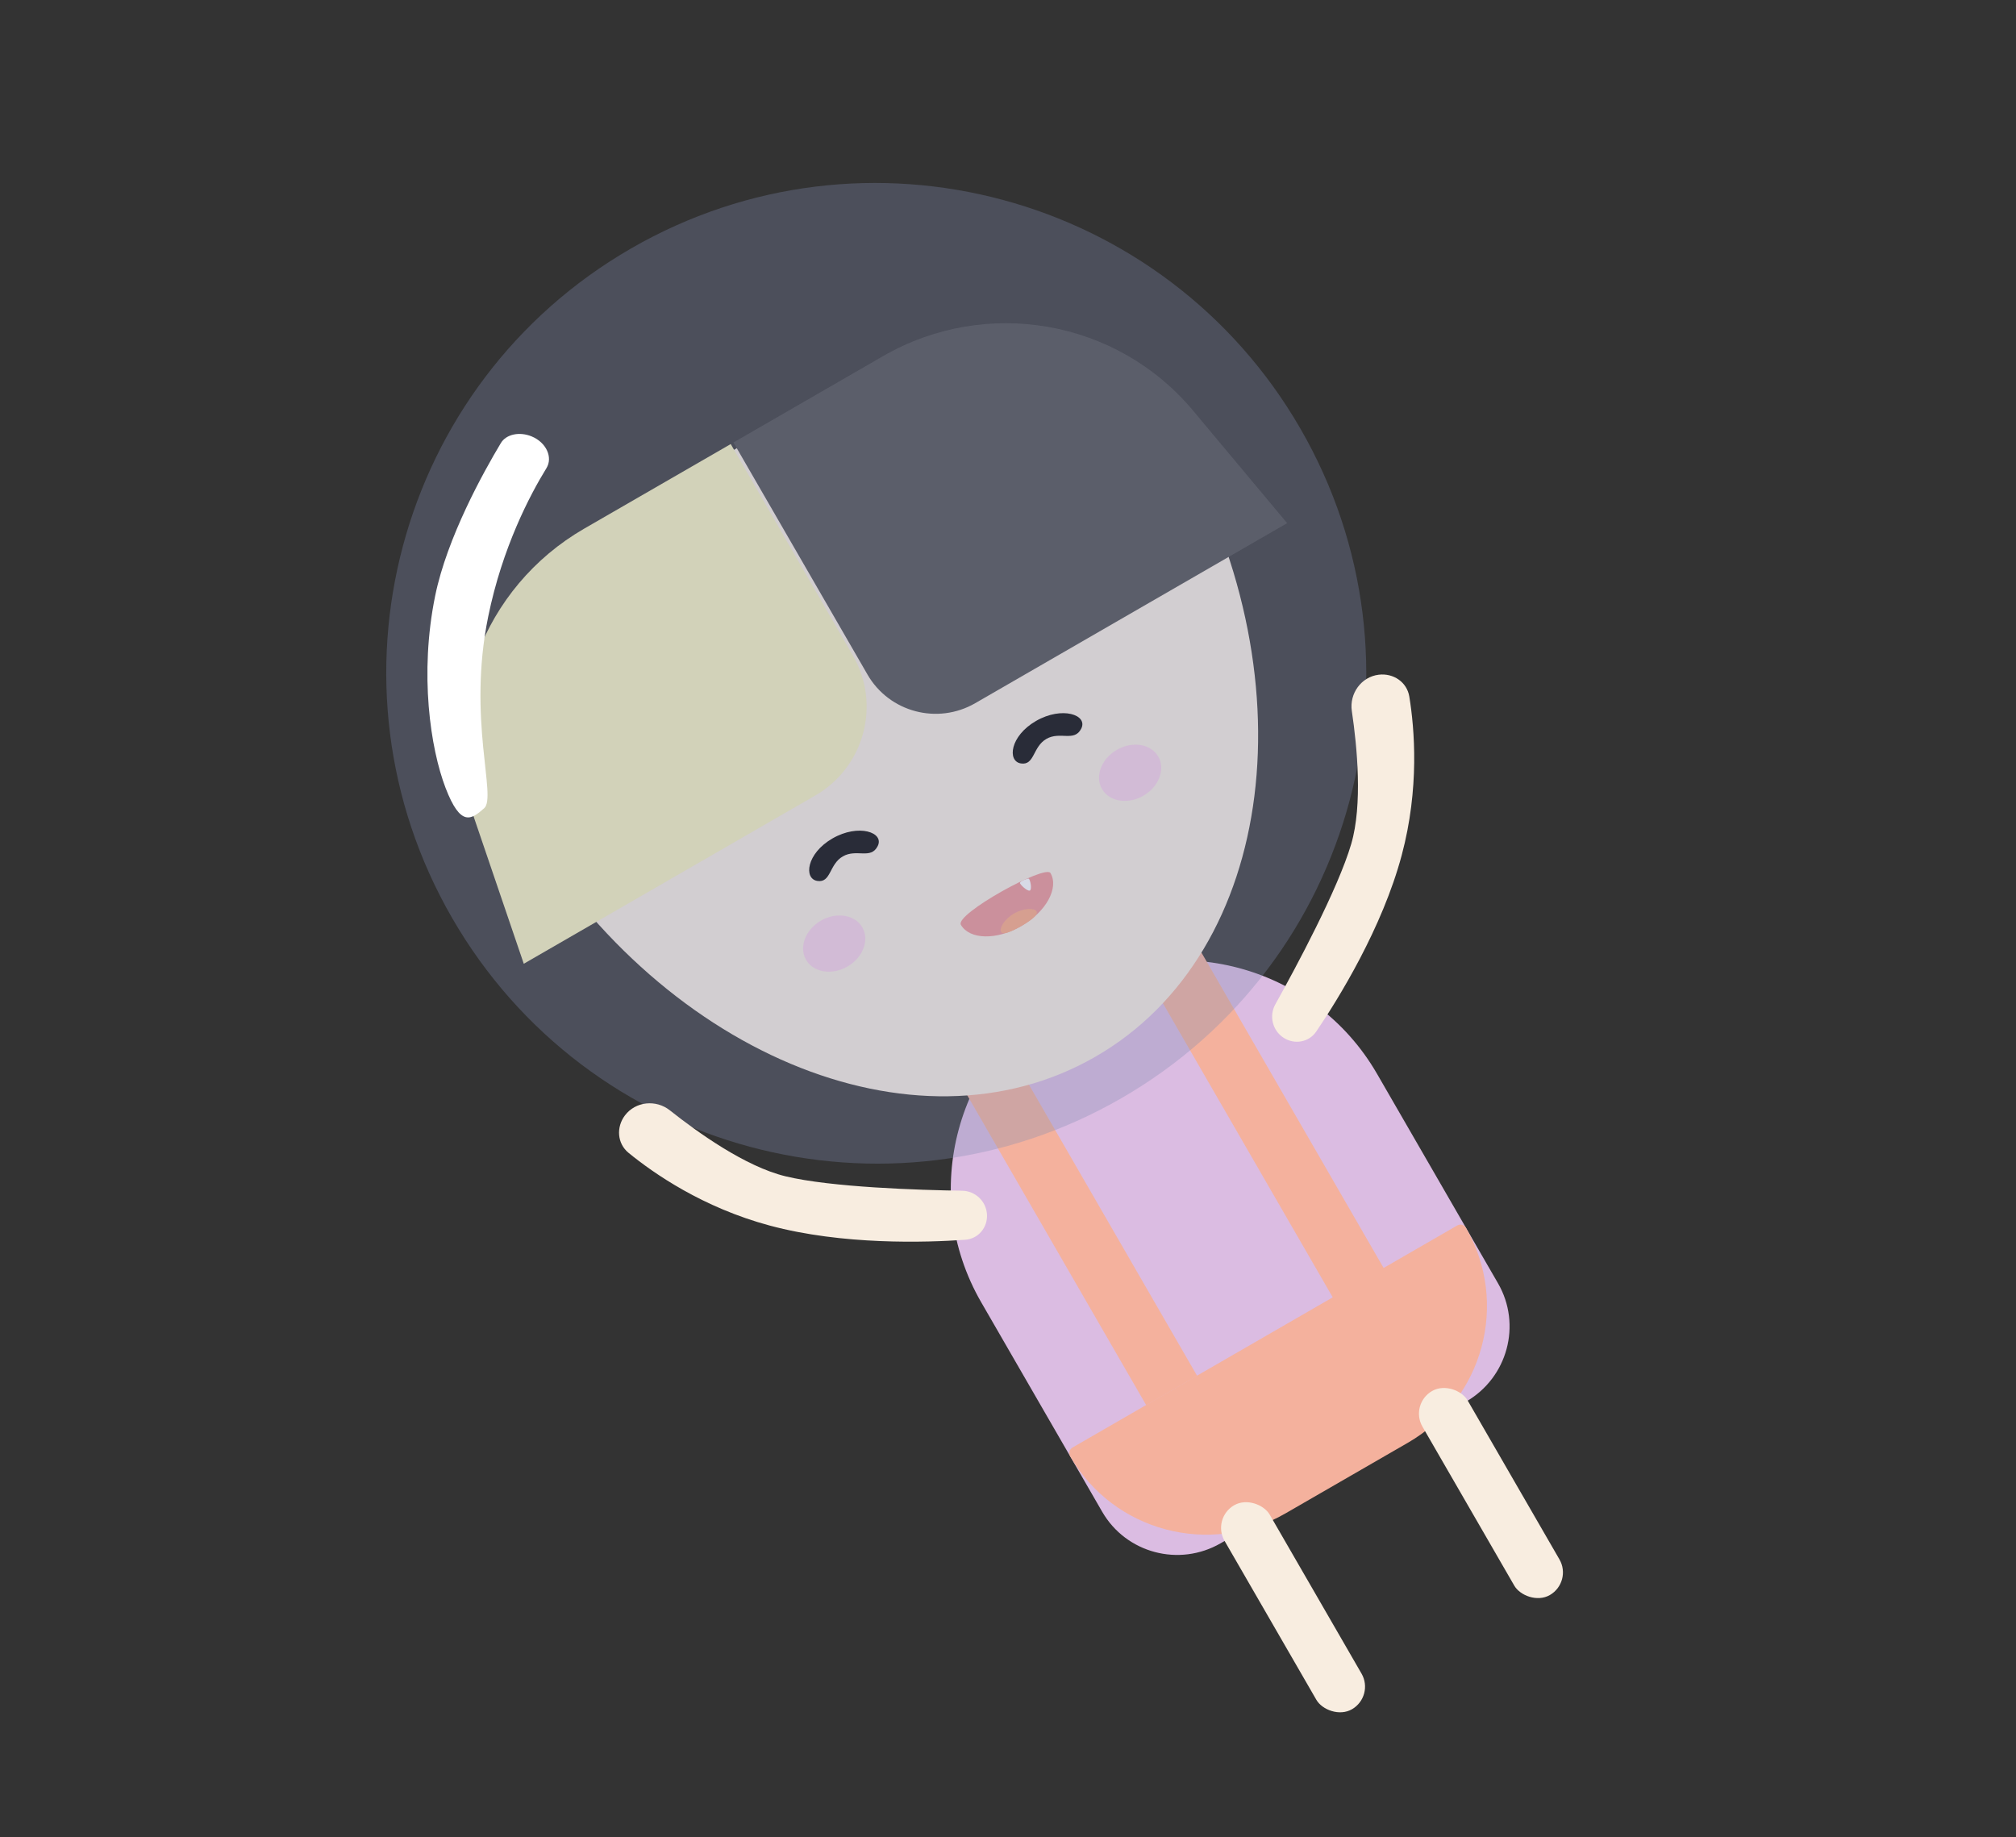 <svg width="248" height="226" viewBox="0 0 248 226" fill="none" xmlns="http://www.w3.org/2000/svg">
<rect x="0" y="0" width="248" height="226" fill="#333333" stroke="none"/>
<path fill-rule="evenodd" clip-rule="evenodd" d="M120.704 160.197C112.973 146.812 117.606 129.669 131.052 121.909C144.498 114.148 161.665 118.708 169.396 132.094L184.28 157.866C187.219 162.955 185.458 169.471 180.347 172.421L165.255 181.131L150.163 189.842C145.052 192.792 138.527 191.058 135.588 185.97L120.704 160.197Z" fill="#DBBCE2"/>
<path d="M131.646 179.145C131.428 178.767 131.559 178.284 131.938 178.066L179.258 150.754C179.637 150.535 180.121 150.663 180.338 151.041C185.676 160.283 182.477 172.12 173.193 177.479L158.122 186.177C148.838 191.536 136.984 188.387 131.646 179.145Z" fill="#F4B19D"/>
<rect width="7.441" height="46.586" transform="matrix(0.841 -0.486 0.484 0.838 118.459 133.824)" fill="#F4B19D"/>
<rect width="7.441" height="49.082" transform="matrix(0.841 -0.486 0.484 0.838 141.01 119.877)" fill="#F4B19D"/>
<path fill-rule="evenodd" clip-rule="evenodd" d="M134.783 129.974C157.065 117.114 161.37 82.866 144.399 53.48C127.428 24.094 46.738 70.666 63.709 100.052C80.68 129.438 112.501 142.835 134.783 129.974Z" fill="#F8EDE0"/>
<path fill-rule="evenodd" clip-rule="evenodd" d="M125.643 113.918C128.687 112.161 130.292 109.242 129.227 107.398C128.594 106.302 117.448 112.455 118.203 113.761C119.268 115.605 122.599 115.675 125.643 113.918Z" fill="#EE9393"/>
<path fill-rule="evenodd" clip-rule="evenodd" d="M125.639 113.911C126.843 113.216 127.754 112.54 127.508 112.114C127.262 111.688 125.953 111.675 124.749 112.37C123.546 113.065 122.903 114.204 123.149 114.63C123.394 115.056 124.436 114.606 125.639 113.911Z" fill="#FDA981"/>
<path fill-rule="evenodd" clip-rule="evenodd" d="M126.7 109.543C126.983 109.38 126.729 108.139 126.533 108.079C126.393 108.037 125.488 108.425 125.468 108.602C125.446 108.786 126.417 109.707 126.7 109.543Z" fill="white"/>
<path fill-rule="evenodd" clip-rule="evenodd" d="M104.251 118.9C106.163 117.796 106.982 115.637 106.081 114.077C105.18 112.516 102.9 112.146 100.988 113.25C99.076 114.353 98.257 116.512 99.158 118.072C100.059 119.633 102.339 120.003 104.251 118.9Z" fill="#FBA5F6" fill-opacity="0.356"/>
<path fill-rule="evenodd" clip-rule="evenodd" d="M140.655 97.888C142.567 96.785 143.386 94.626 142.485 93.065C141.584 91.505 139.304 91.135 137.392 92.238C135.481 93.341 134.661 95.501 135.562 97.061C136.463 98.621 138.744 98.991 140.655 97.888Z" fill="#FBA5F6" fill-opacity="0.356"/>
<path fill-rule="evenodd" clip-rule="evenodd" d="M128.719 90.897C130.417 89.917 132.162 91.316 133.011 89.63C133.861 87.944 130.654 86.838 127.444 88.69C124.235 90.542 123.89 93.649 125.588 93.914C127.285 94.18 127.021 91.877 128.719 90.897Z" fill="black"/>
<path fill-rule="evenodd" clip-rule="evenodd" d="M103.678 105.35C105.376 104.37 107.12 105.769 107.97 104.083C108.82 102.397 105.612 101.291 102.403 103.143C99.194 104.995 98.849 108.102 100.546 108.368C102.244 108.633 101.98 106.33 103.678 105.35Z" fill="black"/>
<path fill-rule="evenodd" clip-rule="evenodd" d="M58.366 100.745C53.747 87.185 59.4 72.225 71.86 65.033L89.892 54.625L104.93 80.664C108.403 86.678 106.322 94.379 100.281 97.865L64.433 118.556L58.366 100.745Z" fill="#F8F3BD"/>
<path fill-rule="evenodd" clip-rule="evenodd" d="M146.756 50.501C137.402 39.314 121.313 36.49 108.63 43.81L90.228 54.431L106.717 82.983C109.388 87.609 115.321 89.184 119.967 86.503L158.339 64.355L146.756 50.501Z" fill="#4A4A4A"/>
<rect width="6.614" height="29.947" rx="3.307" transform="matrix(0.841 -0.486 0.484 0.838 149.038 186.775)" fill="#F8EDE0"/>
<rect width="6.614" height="29.947" rx="3.307" transform="matrix(0.841 -0.486 0.484 0.838 173.383 172.724)" fill="#F8EDE0"/>
<path fill-rule="evenodd" clip-rule="evenodd" d="M137.973 135.083C166.786 118.452 176.632 81.576 159.965 52.716C143.297 23.856 106.428 13.942 77.616 30.572C48.803 47.202 38.957 84.079 55.624 112.939C72.291 141.798 109.16 151.713 137.973 135.083Z" fill="#808CB1" fill-opacity="0.32"/>
<path fill-rule="evenodd" clip-rule="evenodd" d="M61.616 54.499C62.267 53.413 63.912 53.071 65.398 53.683C67.213 54.432 68.033 56.271 67.221 57.59C65.188 60.895 61.797 67.337 60.057 75.849C57.471 88.5 61.148 98.021 59.56 99.425C57.972 100.829 56.671 101.762 54.813 96.928C52.956 92.094 51.571 82.894 53.53 73.308C54.999 66.122 59.469 58.077 61.616 54.499Z" fill="white"/>
<path fill-rule="evenodd" clip-rule="evenodd" d="M118.74 152.508C120.341 152.394 121.502 151.008 121.415 149.405C121.327 147.779 119.985 146.502 118.357 146.477C113.147 146.396 102.223 146.063 96.606 144.696C91.715 143.506 85.89 139.356 82.4 136.585C80.699 135.235 78.178 135.483 76.874 137.215C75.786 138.661 75.921 140.671 77.324 141.818C80.423 144.352 86.471 148.553 94.684 150.761C103.658 153.175 113.894 152.854 118.74 152.508Z" fill="#F8EDE0"/>
<path fill-rule="evenodd" clip-rule="evenodd" d="M161.921 126.892C161.022 128.22 159.241 128.533 157.896 127.656C156.531 126.766 156.096 124.966 156.888 123.544C159.423 118.993 164.596 109.369 166.221 103.823C167.636 98.993 166.952 91.875 166.297 87.469C165.978 85.321 167.453 83.262 169.606 82.999C171.403 82.78 173.076 83.902 173.368 85.69C174.014 89.64 174.629 96.976 172.436 105.192C170.04 114.167 164.644 122.869 161.921 126.892Z" fill="#F8EDE0"/>
</svg>
